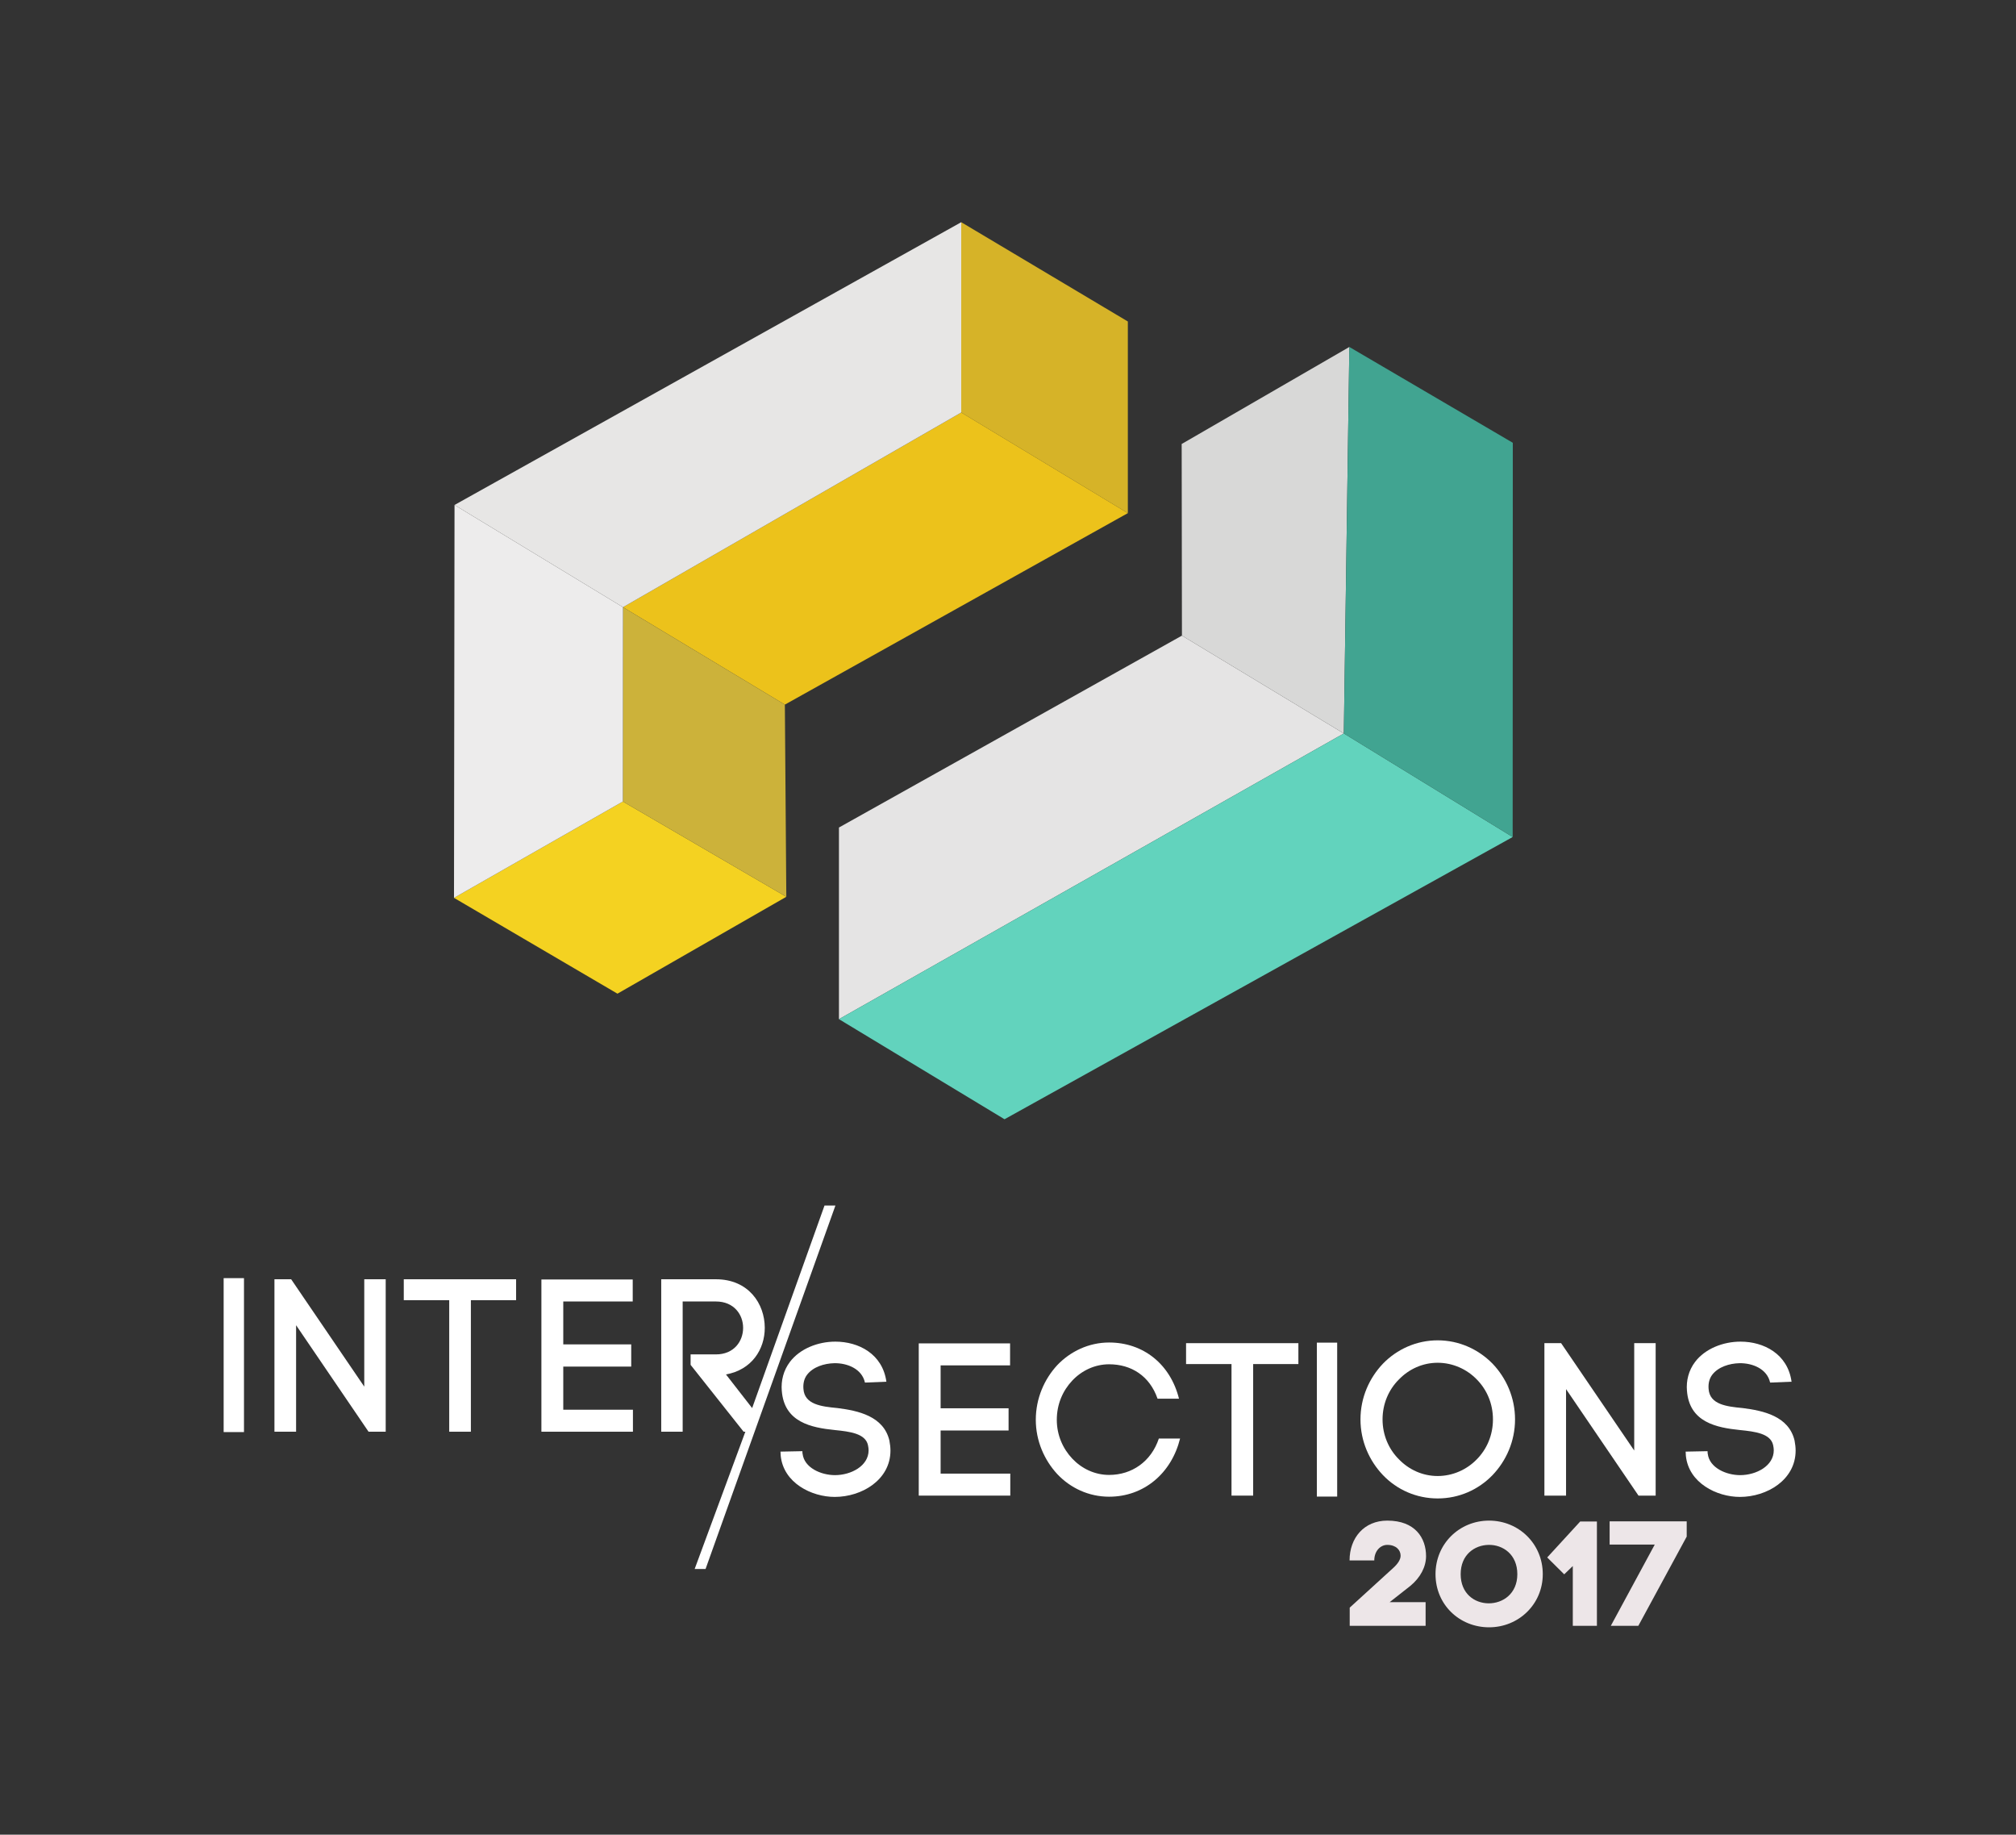 <?xml version="1.0" encoding="utf-8"?>
<!-- Generator: Adobe Illustrator 17.0.0, SVG Export Plug-In . SVG Version: 6.00 Build 0)  -->
<!DOCTYPE svg PUBLIC "-//W3C//DTD SVG 1.1//EN" "http://www.w3.org/Graphics/SVG/1.1/DTD/svg11.dtd">
<svg version="1.1" id="Layer_1" xmlns="http://www.w3.org/2000/svg" xmlns:xlink="http://www.w3.org/1999/xlink" x="0px" y="0px"
	 width="691.654px" height="629.291px" viewBox="0 0 691.654 629.291" enable-background="new 0 0 691.654 629.291"
	 xml:space="preserve">
<rect x="0" y="0" width="691.654" height="629.291" fill="#333333" stroke="none"/>
<g>
	<polygon fill="#D6B328" points="386.945,110.273 386.945,176.003 329.781,141.485 329.781,76.215 	"/>
	<polygon fill="#ECC21B" points="386.945,176.003 269.273,241.687 213.737,208.271 329.781,141.485 	"/>
	<polygon fill="#F4D221" points="213.691,274.919 269.771,307.601 211.838,340.832 155.759,307.967 	"/>
	<polygon fill="#CCB23A" points="269.273,241.687 269.771,307.601 213.691,274.919 213.737,208.271 	"/>
	<polygon fill="#EDECEC" points="155.94,173.203 213.737,208.271 213.691,274.919 155.759,307.967 	"/>
	<polygon fill="#E7E6E5" points="329.781,76.215 329.781,141.485 213.737,208.271 155.94,173.203 	"/>
	<polygon fill="#E5E4E4" points="287.83,349.569 287.83,283.839 405.502,218.018 461.039,251.571 	"/>
	<polygon fill="#62D3BD" points="518.971,287.098 344.633,383.903 287.83,349.569 461.039,251.571 	"/>
	<polygon fill="#D8D8D7" points="405.412,152.288 462.937,119.01 461.039,251.571 405.502,218.018 	"/>
	<polygon fill="#41A491" points="461.039,251.571 462.937,119.01 519.017,151.875 518.971,287.098 	"/>
</g>
<path fill="#FFFFFF" d="M282.878,413.493l-24.83,69.48l-8.981-11.541c8.825-1.569,13.312-8.591,13.312-15.987
	c0-8.291-5.59-16.658-16.769-16.658h-18.754v52.291h7.354v-44.671h11.4c6.252,0,9.341,4.556,9.341,9.038
	c0,4.557-3.089,9.114-9.341,9.114h-8.678v3.585l18.188,22.933h0.599l-17.393,47.083l3.743-0.007L286.616,413.5L282.878,413.493z"/>
<path fill="#FFFFFF" d="M287.337,482.966c-5.516-0.523-11.326-1.196-11.693-6.574c-0.148-1.793,0.22-3.511,1.25-4.856
	c2.059-2.689,5.883-3.884,9.34-3.959c4.486-0.075,9.488,1.942,10.517,6.649l7.354-0.3c-1.323-9.562-9.561-13.744-17.504-13.744
	c-5.957,0-12.135,2.39-15.592,6.947c-2.207,2.914-3.089,6.424-2.794,9.935v-0.075c0.808,10.906,10.222,12.699,18.239,13.521
	c5.148,0.522,10.443,1.195,11.326,5.154c0.147,0.672,0.221,1.27,0.221,1.792c0,5.379-6.031,8.517-11.546,8.517
	c-4.781,0-10.591-2.54-11.106-7.396v0.299l-0.073-1.12l-7.502,0.149l0.074,1.419c0.955,9.338,10.59,14.119,18.533,14.119
	c9.267,0,19.122-5.827,19.122-15.912c0-1.046-0.148-2.315-0.368-3.436C303.149,485.73,294.397,483.862,287.337,482.966z"/>
<polygon fill="#FFFFFF" points="322.71,490.66 346.025,490.66 346.025,483.041 322.71,483.041 322.71,468.325 346.54,468.325 
	346.54,460.78 315.209,460.78 315.209,512.996 346.613,512.996 346.613,505.451 322.71,505.451 "/>
<path fill="#FFFFFF" d="M380.516,505.9c-4.928,0-9.414-2.167-12.65-5.603c-3.236-3.436-5.296-8.067-5.296-13.297
	c0-5.378,2.06-10.01,5.296-13.447c3.236-3.435,7.722-5.602,12.65-5.602c7.575,0,13.9,3.959,16.621,11.802h7.355
	c-2.942-11.802-12.209-19.272-23.976-19.272c-6.986,0-13.311,3.063-17.798,7.769c-4.412,4.781-7.354,11.355-7.354,18.75
	c0,7.246,2.942,13.82,7.354,18.601c4.487,4.781,10.812,7.769,17.798,7.769c11.988,0,21.402-8.067,24.344-19.946h-7.281
	C394.93,501.342,388.311,505.9,380.516,505.9z"/>
<polygon fill="#FFFFFF" points="406.917,467.876 422.509,467.876 422.509,512.996 429.937,512.996 429.937,467.876 445.455,467.876 
	445.455,460.705 406.917,460.705 "/>
<path fill="#FFFFFF" d="M493.232,459.734c-7.281,0-13.974,3.063-18.755,7.993c-4.707,4.93-7.722,11.652-7.722,19.123
	c0,7.47,3.015,14.193,7.722,19.123c4.781,5.005,11.473,7.992,18.755,7.992c7.354,0,13.974-2.988,18.828-7.992
	c4.707-4.931,7.722-11.653,7.722-19.123c0-7.471-3.015-14.194-7.722-19.123C507.205,462.797,500.586,459.734,493.232,459.734z
	 M506.69,500.521c-3.456,3.585-8.311,5.752-13.458,5.752c-5.149,0-9.856-2.167-13.312-5.752c-3.457-3.436-5.589-8.292-5.589-13.67
	c0-5.379,2.133-10.234,5.589-13.67c3.457-3.586,8.164-5.753,13.312-5.753c5.148,0,10.002,2.167,13.458,5.753
	c3.384,3.436,5.516,8.217,5.516,13.67S510.073,497.085,506.69,500.521z"/>
<polygon fill="#FFFFFF" points="560.672,497.533 535.593,460.705 529.857,460.705 529.857,512.996 537.285,512.996 537.285,476.467 
	562.142,512.996 568.027,512.996 568.027,460.705 560.672,460.705 "/>
<path fill="#FFFFFF" d="M615.682,494.096c-1.986-8.366-10.738-10.234-17.798-11.13c-5.516-0.523-11.326-1.196-11.693-6.574
	c-0.148-1.793,0.22-3.511,1.25-4.856c2.059-2.689,5.883-3.884,9.34-3.959c4.486-0.075,9.488,1.942,10.517,6.649l7.354-0.3
	c-1.323-9.562-9.561-13.744-17.504-13.744c-5.957,0-12.135,2.39-15.592,6.947c-2.207,2.914-3.089,6.424-2.794,9.935v-0.075
	c0.808,10.906,10.222,12.699,18.239,13.521c5.148,0.522,10.443,1.195,11.326,5.154c0.147,0.672,0.221,1.27,0.221,1.792
	c0,5.379-6.031,8.517-11.546,8.517c-4.781,0-10.591-2.54-11.106-7.396v0.299l-0.073-1.12l-7.502,0.149l0.074,1.419
	c0.955,9.338,10.59,14.119,18.533,14.119c9.267,0,19.122-5.827,19.122-15.912C616.05,496.487,615.902,495.217,615.682,494.096z"/>
<rect x="451.788" y="460.525" fill="#FFFFFF" width="6.974" height="52.802"/>
<polygon fill="#FFFFFF" points="124.973,475.615 99.893,438.788 94.157,438.788 94.157,491.078 101.585,491.078 101.585,454.55 
	126.443,491.078 132.327,491.078 132.327,438.788 124.973,438.788 "/>
<polygon fill="#FFFFFF" points="138.529,445.959 154.121,445.959 154.121,491.078 161.549,491.078 161.549,445.959 177.067,445.959 
	177.067,438.788 138.529,438.788 "/>
<polygon fill="#FFFFFF" points="193.247,468.742 216.561,468.742 216.561,461.124 193.247,461.124 193.247,446.407 217.076,446.407 
	217.076,438.862 185.745,438.862 185.745,491.078 217.149,491.078 217.149,483.533 193.247,483.533 "/>
<rect x="76.731" y="438.403" fill="#FFFFFF" width="6.974" height="52.802"/>
<g>
	<path fill="#EDE6E8" d="M463.014,535.224c0-7.715,4.974-13.654,12.943-13.654c9.593,0,13.298,5.989,13.298,12.181
		c0,3.655-1.929,7.36-5.381,10.203l-7.106,5.583h12.334v8.121h-26.038v-6.243l14.923-13.603c1.523-1.37,2.538-2.843,2.538-4.213
		c0-1.929-1.574-3.705-4.568-3.705c-2.386,0-4.467,2.131-4.467,5.329H463.014z"/>
	<path fill="#EDE6E8" d="M510.875,521.57c10.151,0,18.424,7.918,18.424,18.373c0,10.304-8.273,18.223-18.424,18.223
		c-10.152,0-18.375-7.766-18.375-18.223C492.501,529.488,500.723,521.57,510.875,521.57z M510.672,549.943
		c4.923,0.051,9.897-3.299,9.897-9.999c0-6.8-4.974-10.151-9.897-10.049c-4.822,0.101-9.542,3.4-9.542,10.049
		C501.13,546.593,505.85,549.892,510.672,549.943z"/>
	<path fill="#EDE6E8" d="M539.599,557.658v-20.506l-2.944,2.843l-5.837-5.786l11.319-12.334h5.735v35.784H539.599z"/>
	<path fill="#EDE6E8" d="M578.68,521.824v5.228l-16.597,30.606h-9.441l15.074-27.866h-15.481v-7.968H578.68z"/>
</g>
</svg>
